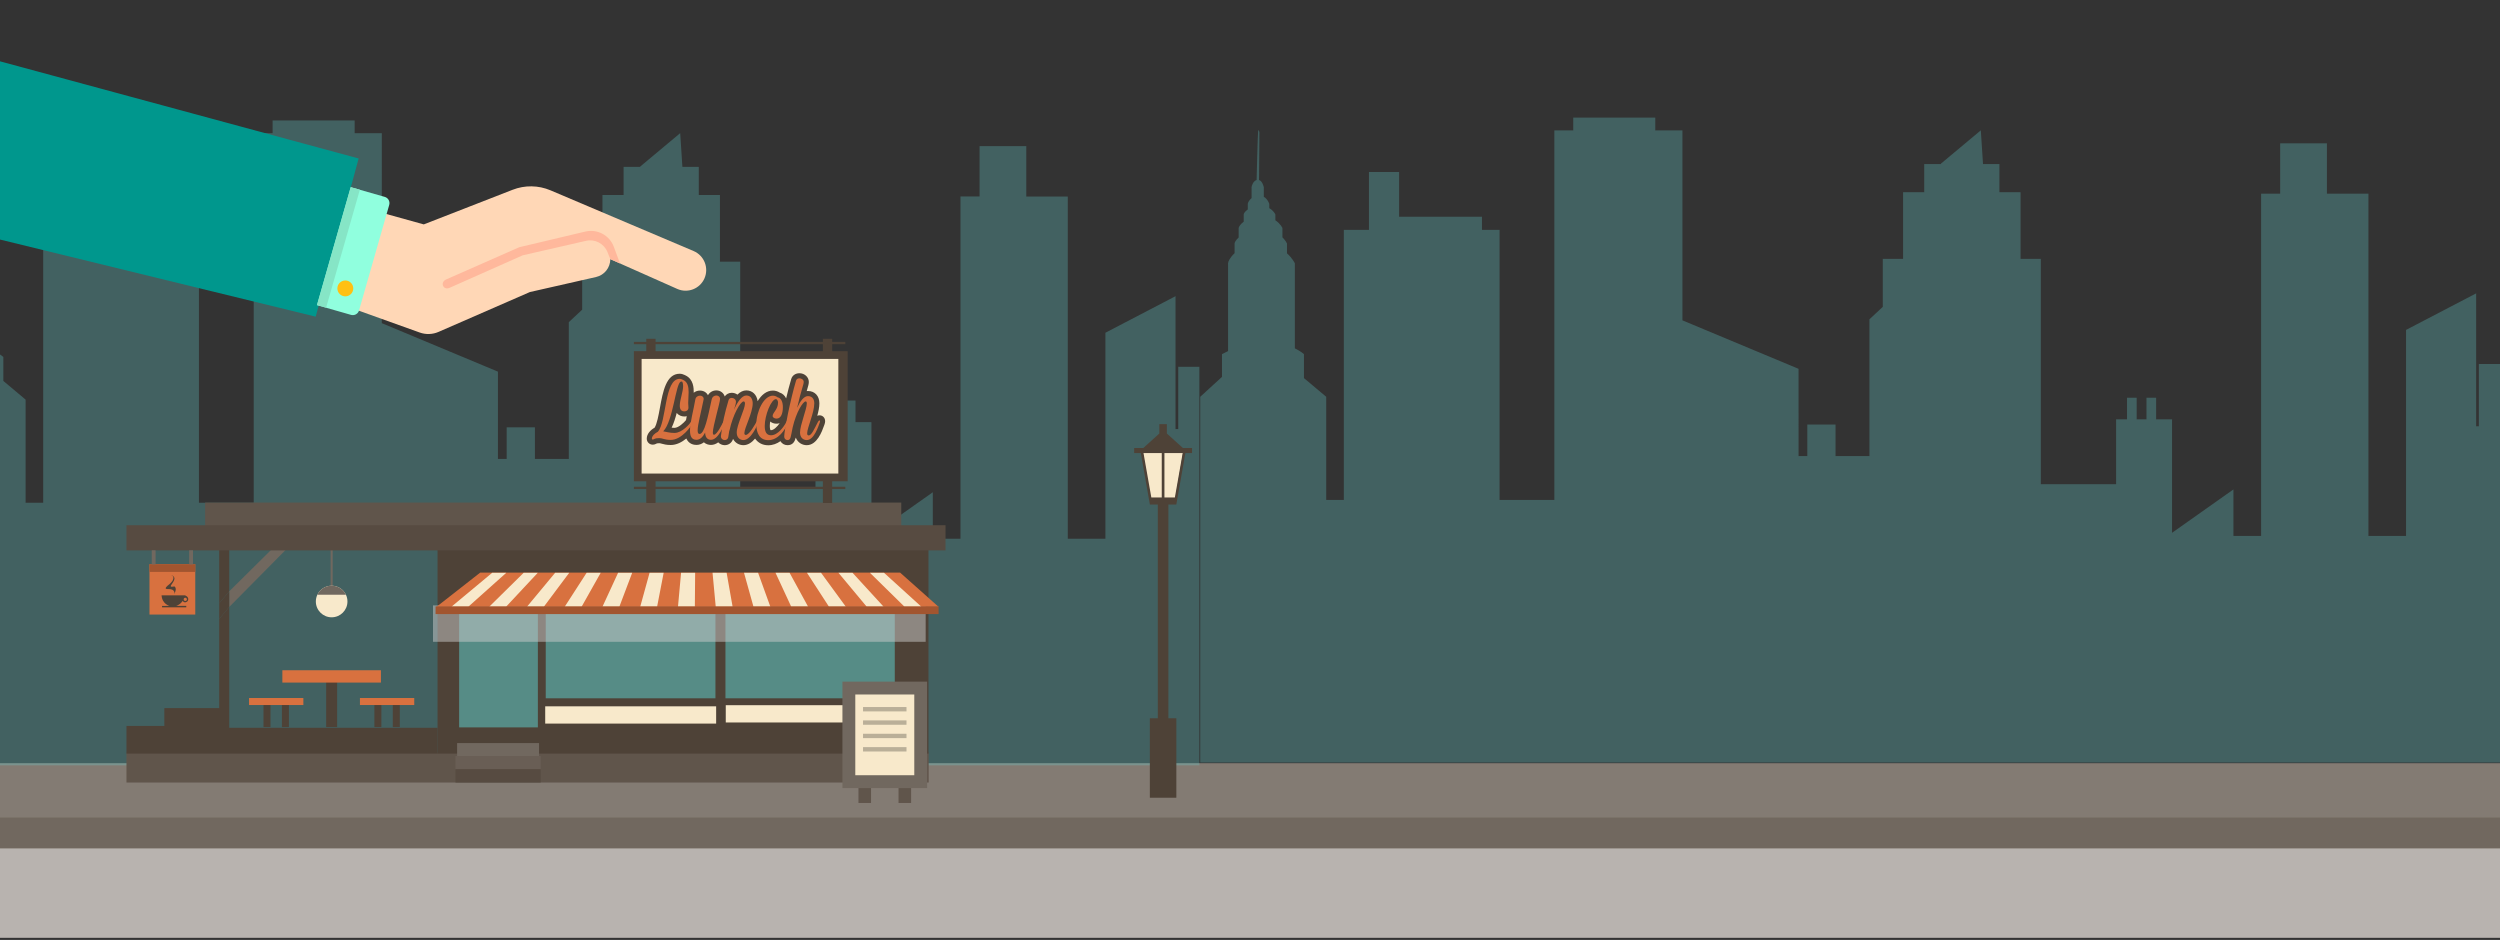 <svg version="1.1" id="Layer_1" xmlns="http://www.w3.org/2000/svg" xmlns:xlink="http://www.w3.org/1999/xlink" x="0px" y="0px"
	 width="1052.947px" height="395.885px" viewBox="0 -36.912 1052.947 395.885" enable-background="new 0 -36.912 1052.947 395.885"
	 xml:space="preserve">
<rect x="0" y="-36.912" width="1052.947" height="395.885" fill="#333333" stroke="none"/>
<g id="street">
	<rect x="-0.329" y="284.529" fill="#837B73" width="1053.276" height="27.791"/>
	<rect x="-0.329" y="313.916" fill="#B8B3AF" width="1053.276" height="44.162"/>
	<rect x="-0.329" y="307.416" fill="#71685F" width="1053.276" height="13"/>
</g>
<path opacity="0.3" fill="#66CCCC" d="M1044.039,142.626h-1.137V86.647l-29.531,15.393v86.77h-15.844V44.663h-17.475V23.452h-19.688
	v21.211h-8.037V188.81h-11.652v-19.592l-25.855,18.267v-47.784h-6.705v-9.11h-4.067v9.11h-4.128v-9.11h-4.067v9.11h-4.596v27.32
	h-31.699V72.108h-8.542V44.042h-8.905V32.186h-6.907l-0.928-14.207l-16.804,14.034l-0.011,0.173h-7.023v11.856h-8.902v28.066h-8.543
	v20.224l-5.627,5.238v57.613h-14.274v-13.295h-11.896v13.295h-3.678V118.43l-48.912-20.419V18.008h-11.437v-5.375H662.61v5.375
	h-7.953v155.633h-23.076V59.902h-7.406v-5.539h-34.908V35.527H576.57v24.375h-10.58v113.739h-7.41v-43.433l-9.378-7.873v-10.1
	c0,0-1.326-1.196-3.837-2.438V73.991c0,0-0.993-2.125-3.313-4.213v-4.137c0,0-0.549-1.249-1.919-2.594v-3.904
	c0,0-0.804-1.852-2.982-3.279v-2.49c0,0-0.682-1.558-2.559-2.609v-1.792c0,0-0.592-2.013-2.303-3.004v-3.99
	c0,0-0.498-2.613-2.009-3.083l0.158-20.156c0,0-0.396-1.638-0.554-0.298c-0.151,1.288-0.594,19.045-0.629,20.453
	c-1.472,0.45-2.121,2.545-2.121,3.085v4.545c-1.091,0.886-1.601,2.049-1.601,2.448v2.339c-1.166,0.811-1.707,1.719-1.707,2.062
	v3.084c-1.453,1.078-2.129,2.235-2.129,2.686v3.964c-1.167,1.068-1.723,2.09-1.723,2.534v4.095c-1.912,1.755-2.75,3.576-2.75,4.255
	v36.979c-0.839,0.39-1.683,0.804-2.55,1.267v9.578l-9.168,8.395v154.03h547.44V116.386h-8.908V142.626z"/>
<path opacity="0.3" fill="#66CCCC" d="M496.243,143.813h-1.137V87.834l-29.531,15.393v86.77h-15.844V45.849h-17.475V24.638h-19.688
	v21.211h-8.037v144.147H392.88v-19.592l-25.855,18.267v-47.783h-6.705v-9.11h-4.067v9.11h-4.128v-9.11h-4.067v9.11h-4.596v27.319
	h-31.699V73.294h-8.542V45.228h-8.905V33.372h-6.907l-0.928-14.207l-16.804,14.034l-0.011,0.173h-7.023v11.856h-8.902v28.066h-8.543
	v20.224l-5.627,5.238v57.613h-14.274v-13.295h-11.896v13.295h-3.678v-36.754l-48.912-20.419V19.195h-11.437V13.82h-34.558v5.375
	h-7.953v155.633H83.785V61.089h-7.406V55.55H41.471V36.713H28.774v24.375h-10.58v113.739h-7.41v-43.433l-9.378-7.873v-10.1
	c0,0-1.326-1.196-3.837-2.438V75.177c0,0-0.993-2.125-3.313-4.213v-4.137c0,0-0.549-1.249-1.919-2.594V60.33
	c0,0-0.804-1.852-2.982-3.279v-2.49c0,0-0.682-1.558-2.559-2.609v-1.792c0,0-0.592-2.013-2.303-3.004v-3.99
	c0,0-0.498-2.613-2.009-3.083l0.158-20.156c0,0-0.396-1.638-0.554-0.298c-0.151,1.288-0.594,19.045-0.629,20.453
	c-1.472,0.45-2.121,2.545-2.121,3.085v4.545c-1.091,0.886-1.601,2.049-1.601,2.448v2.339c-1.166,0.811-1.707,1.719-1.707,2.062
	v3.084c-1.453,1.078-2.129,2.235-2.129,2.686v3.964c-1.167,1.068-1.723,2.09-1.723,2.534v4.095c-1.912,1.755-2.75,3.576-2.75,4.255
	v36.979c-0.839,0.39-1.683,0.804-2.55,1.267V123l-9.168,8.395v154.03h547.44V117.573h-8.908V143.813z"/>
<g id="mano" class="mano">
	<path fill="#FFD7B6" d="M139.979,89.948l36.797,13.192c2.584,0.926,5.423,0.831,7.938-0.268l38.445-16.775l27.88-6.336
		c3.514-0.8,6.007-3.924,6.007-7.527l28.203,12.542c4.414,1.963,9.581-0.062,11.483-4.502c1.9-4.436-0.165-9.572-4.608-11.456
		l-60.261-25.567c-5.087-2.158-10.814-2.242-15.961-0.236L178.487,57.6l-27.726-7.702L139.979,89.948z"/>
	<polyline fill="#00978D" points="-59.39,49.47 132.955,96.459 151.054,29.836 -59.39,-27.174 	"/>
	<path fill="#90FFDE" d="M147.745,41.921l14.312,4.092c1.45,0.415,2.291,1.927,1.876,3.379L151.226,93.83
		c-0.416,1.452-1.928,2.292-3.379,1.877l-14.313-4.092L147.745,41.921z"/>
	
		<rect x="140.562" y="41.481" transform="matrix(0.961 0.275 -0.275 0.961 24.014 -36.616)" fill="#86E5C6" width="4.032" height="51.684"/>
	<path fill="#FFB89C" d="M257.047,72.233l-1.186-2.963c-1.438-3.597-5.281-5.611-9.058-4.748l-26.656,6.104l-30.913,13.74
		c-2.435,1.005-4.01-2.099-1.521-3.496l30.995-13.658l27.829-6.596c5.048-1.197,10.197,1.563,11.995,6.429l2.589,7.001
		L257.047,72.233z"/>
	<path fill="#FFC012" d="M142.093,84.562c0-1.848,1.499-3.347,3.347-3.347s3.346,1.499,3.346,3.347c0,1.848-1.498,3.346-3.346,3.346
		C143.592,87.909,142.093,86.41,142.093,84.562"/>
</g>
<g>
	<rect x="53.264" y="279.986" fill="#60554B" width="337.876" height="12.688"/>
	<g>
		<g>
			<rect x="139.249" y="193.243" fill="#71685F" width="0.865" height="16.869"/>
		</g>
		<g>
			<path class="luz" fill="#F8E9CB" d="M146.34,216.426c0-1.015-0.231-1.982-0.639-2.848c-1.066-2.25-3.362-3.805-6.021-3.805
				c-2.653,0-4.949,1.555-6.017,3.805c-0.409,0.865-0.639,1.833-0.639,2.848c0,3.677,2.981,6.658,6.656,6.658
				C143.36,223.084,146.34,220.103,146.34,216.426z"/>
		</g>
		<g>
			<path fill="#71685F" d="M145.702,213.578c-1.066-2.25-3.362-3.805-6.021-3.805c-2.653,0-4.949,1.555-6.017,3.805H145.702z"/>
		</g>
	</g>
	<rect x="86.401" y="174.76" fill="#60554B" width="293.194" height="14.699"/>
	<g>
		<polygon fill="#4E4237" points="96.543,186.83 92.311,186.83 92.311,217.194 96.543,212.153 		"/>
		<polygon fill="#4E4237" points="92.311,223.782 92.311,278.163 96.543,278.163 96.543,218.735 		"/>
		<polygon fill="#71685F" points="127.135,187.805 123.891,185.079 96.543,212.153 96.543,218.735 		"/>
		<polygon fill="#4E4237" points="96.543,212.153 92.311,217.194 92.311,223.782 96.543,218.735 		"/>
	</g>
	<g>
		<g>
			<rect x="184.285" y="194.646" fill="#4E4237" width="206.772" height="85.853"/>
			<rect x="193.381" y="218.749" fill="#568C86" width="183.479" height="50.698"/>
			<rect x="226.536" y="216.355" fill="#4E4237" width="3.316" height="53.473"/>
			<rect x="301.334" y="219.234" fill="#4E4237" width="4.213" height="42.722"/>
			<rect x="227.64" y="257.197" fill="#4E4237" width="151.436" height="12.631"/>
			<rect x="182.373" y="218.066" opacity="0.5" fill="#CCCCCC" width="207.502" height="15.333"/>
			<g>
				<polygon fill="#D8713F" points="202.253,204.255 379.102,204.255 395.317,218.682 183.828,218.682 				"/>
				<g>
					<polygon fill="#F8E9CB" points="197.288,218.59 190.18,218.59 207.282,204.349 213.213,204.349 					"/>
					<polygon fill="#F8E9CB" points="213.182,218.59 206.084,218.59 220.546,204.349 226.478,204.349 					"/>
					<polygon fill="#F8E9CB" points="229.081,218.59 221.976,218.59 233.803,204.349 239.73,204.349 					"/>
					<polygon fill="#F8E9CB" points="244.975,218.59 237.868,218.59 247.061,204.349 252.995,204.349 					"/>
					<polygon fill="#F8E9CB" points="260.871,218.59 253.759,218.59 260.322,204.349 266.259,204.349 					"/>
					<polygon fill="#F8E9CB" points="276.762,218.59 269.655,218.59 273.583,204.349 279.519,204.349 					"/>
					<polygon fill="#F8E9CB" points="292.656,218.59 285.556,218.59 286.85,204.349 292.78,204.349 					"/>
					<polygon fill="#F8E9CB" points="308.551,218.59 301.447,218.59 300.109,204.349 306.039,204.349 					"/>
					<polygon fill="#F8E9CB" points="324.441,218.59 317.34,218.59 313.369,204.349 319.298,204.349 					"/>
					<polygon fill="#F8E9CB" points="340.343,218.59 333.234,218.59 326.637,204.349 332.563,204.349 					"/>
					<polygon fill="#F8E9CB" points="356.227,218.59 349.127,218.59 339.888,204.349 345.817,204.349 					"/>
					<polygon fill="#F8E9CB" points="372.136,218.59 365.019,218.59 353.154,204.349 359.083,204.349 					"/>
					<polygon fill="#F8E9CB" points="388.022,218.59 380.92,218.59 366.417,204.349 372.342,204.349 					"/>
				</g>
				<rect x="183.455" y="218.498" fill="#A2552F" width="211.862" height="3.228"/>
			</g>
			<rect x="53.264" y="184.299" fill="#574B41" width="344.972" height="10.607"/>
			<g>
				<rect x="272.193" y="105.772" fill="#4E4237" width="3.91" height="69.161"/>
				<rect x="346.574" y="105.772" fill="#4E4237" width="3.915" height="69.161"/>
				<rect x="266.969" y="110.993" fill="#4E4237" width="90.044" height="54.809"/>
				<rect x="270.234" y="114.259" fill="#F8E9CB" width="82.858" height="48.28"/>
				<rect x="266.969" y="107.08" fill="#4E4237" width="89.06" height="0.98"/>
				<rect x="266.969" y="168.084" fill="#4E4237" width="89.06" height="0.979"/>
			</g>
			<rect x="229.632" y="260.577" fill="#F8E9CB" width="71.994" height="7.272"/>
			<rect x="305.675" y="260.102" fill="#F8E9CB" width="71.381" height="7.277"/>
		</g>
	</g>
	<polygon fill="#4E4237" points="95.754,269.621 95.754,261.329 69.22,261.329 69.22,268.828 53.264,268.828 53.264,280.499 
		184.329,280.499 184.329,269.621 	"/>
	<g>
		<g>
			<rect x="137.376" y="246.25" fill="#4E4237" width="4.616" height="23.063"/>
			<rect x="118.925" y="245.382" fill="#D8713F" width="41.514" height="5.192"/>
		</g>
		<g>
			<rect x="110.979" y="259.948" fill="#4E4237" width="2.953" height="9.365"/>
			<rect x="118.729" y="259.948" fill="#4E4237" width="2.953" height="9.365"/>
			<polygon fill="#D8713F" points="104.89,257.077 104.89,260.03 110.979,260.03 113.932,260.03 118.729,260.03 121.682,260.03 
				127.771,260.03 127.771,257.077 			"/>
		</g>
		<g>
			<rect x="157.682" y="259.948" fill="#4E4237" width="2.953" height="9.365"/>
			<rect x="165.433" y="259.948" fill="#4E4237" width="2.953" height="9.365"/>
			<polygon fill="#D8713F" points="151.595,257.077 151.595,260.03 157.682,260.03 160.635,260.03 165.433,260.03 168.385,260.03 
				174.474,260.03 174.474,257.077 			"/>
		</g>
	</g>
	<g>
		<g>
			<g>
				<rect x="62.959" y="200.72" fill="#D8713F" width="19.286" height="21.202"/>
			</g>
			<g>
				<rect x="62.959" y="200.72" fill="#A2552F" width="19.286" height="3.242"/>
			</g>
			<g>
				<g>
					<rect x="63.913" y="194.855" fill="#71685F" width="1.621" height="5.97"/>
				</g>
				<g>
					<rect x="79.669" y="194.855" fill="#71685F" width="1.617" height="5.97"/>
				</g>
			</g>
		</g>
		<g id="_x35_0_1_">
			<path fill="#4E4237" d="M76.958,216.104c0.006,0.104,0.268,0.635,0.95,0.683c0.431,0.027,1.392-0.348,1.384-1.368
				c-0.01-1.164-1.378-1.577-1.378-1.577H68.05c0.224,3.646,3.326,4.427,3.326,4.427l-3.123,0.02v0.607h10.2v-0.636h-4.222
				C76.157,217.646,76.958,216.104,76.958,216.104z M78.038,214.836c0.381,0,0.687,0.306,0.687,0.686
				c0,0.381-0.305,0.687-0.687,0.687c-0.379,0-0.685-0.306-0.685-0.687C77.353,215.142,77.659,214.836,78.038,214.836z"/>
			<path fill="#4E4237" d="M71.605,211.223c0.455,0.082,1.478,0.118,1.869,1.326c-0.018,0.349,0.014,0.566-0.104,0.826
				c0.166-0.315,0.563-1.154,0.655-1.959c0.054-0.463-0.204-1.325-0.649-1.325c-0.443,0-1.739,0.475-1.406-0.39
				c0.456-0.805,1.384-1.795,1.518-2.818c0.068-0.691-0.573-1.546-1.518-1.456c0,0,1.767,0.024,0.761,2.129
				c-0.321,0.503-0.792,1.178-2.274,2.317c-0.352,0.373-0.789,0.759-0.655,1.112C70.041,211.185,70.258,211.223,71.605,211.223z"/>
		</g>
	</g>
	<g>
		<rect x="192.524" y="276.062" fill="#71685F" width="34.516" height="5.642"/>
		<rect x="191.835" y="281.518" fill="#695E55" width="35.892" height="5.646"/>
		<rect x="191.835" y="287.029" fill="#574B41" width="35.892" height="5.645"/>
	</g>
	<g>
		<path fill="#4E4237" d="M345.17,138.009c-0.346,0-0.667,0.074-0.958,0.197c0.509-1.811,0.896-3.631,0.896-5.25
			c0-3.103-1.938-5.187-4.823-5.187c-0.174,0-0.346,0.012-0.518,0.032c0.076-0.255,0.146-0.491,0.21-0.713
			c0.438-1.491,0.681-2.31,0.681-3.14c0-2.022-1.775-3.666-3.955-3.666c-1.689,0-3.055,0.986-3.468,2.476
			c-0.711,2.394-1.445,5.234-2.128,8.118c-0.594-1.214-1.51-2.068-2.712-2.436c-0.834-0.539-1.87-0.85-2.872-0.85
			c-2.682,0-4.864,1.873-6.427,4.462c-0.34-2.705-2.19-4.534-4.752-4.534c-1.327,0-2.575,0.589-3.757,1.785
			c-0.657-0.487-1.483-0.773-2.395-0.773c-1.241,0-2.325,0.599-2.952,1.538c-0.461-1.487-1.835-2.55-3.523-2.55
			c-1.512,0-2.813,0.779-3.552,2.037c-0.579-1.182-1.833-1.964-3.356-1.964c-1.014,0-1.931,0.341-2.642,0.922
			c0.002-0.098,0.011-0.197,0.011-0.295c0-1.481,0-5.422-3.526-7.049l-0.427-0.198h-0.019c-0.419-0.202-1.092-0.471-1.938-0.471
			c-5.708,0-7.093,7.601-8.314,14.305c-0.573,3.136-1.276,6.992-2.278,8.445c-1.659,0.895-3.274,2.6-3.274,4.578
			c0,1.425,1.103,2.543,2.508,2.543c0.765,0,1.281-0.282,1.56-0.436c0.129-0.07,0.325-0.177,1.191-0.177
			c0.271,0,0.545,0.072,1.042,0.209c0.835,0.231,1.979,0.549,3.806,0.549c2.426,0,4.693-1.2,6.56-2.735
			c1.043,2.366,3.177,2.699,4.257,2.699c1.144,0,2.192-0.368,3.135-1.096c0.874,0.772,1.973,1.096,2.98,1.096
			c1.074,0,2.088-0.372,3.059-1.086c0.721,0.763,1.729,1.194,2.729,1.194c1.667,0,3.056-1.042,3.518-2.651
			c0.888,1.749,2.635,2.651,4.37,2.651c1.973,0,3.623-1.234,4.915-2.777c1.244,1.785,3.133,2.813,5.54,2.813
			c1.929,0,3.644-0.669,5.131-1.727c0.613,1.03,1.689,1.691,2.973,1.691c2.218,0,3.033-1.442,3.496-3.201
			c0.776,2.108,2.701,3.201,4.607,3.201c4.345,0,6.411-5.754,7.293-8.209l0.178-0.487c0.188-0.499,0.284-0.972,0.284-1.41
			C347.533,139.071,346.516,138.009,345.17,138.009z M284.063,143.29c-0.421,0-0.813-0.024-1.186-0.064
			c0.866-1.792,1.553-3.969,2.148-6.235c0.811,1.08,2.062,1.514,3.198,1.514c0.361,0,0.698-0.054,1.023-0.132
			c-0.109,0.555-0.217,1.108-0.311,1.651C288.044,141.124,285.772,143.29,284.063,143.29z M324.729,144.268
			c-0.116,0-0.182-0.014-0.2-0.014h-0.004c-0.044-0.06-0.291-0.465-0.291-1.747c0-0.607,0.056-1.244,0.155-1.891
			c0.677,0.575,1.609,0.927,2.653,0.927c0.306,0,0.793-0.038,1.346-0.216C327.285,142.92,325.813,144.268,324.729,144.268z"/>
		<g>
			<path fill="#D8713F" d="M290.033,128.216c0,1.52-0.18,3.148-0.18,4.632c0,0.687,0.107,1.338,0.107,1.918
				c0,1.084-0.832,1.591-1.736,1.591c-1.194,0-1.917-0.763-1.917-2.352c0-2.498,1.411-5.862,1.411-8.321
				c0-0.725-0.109-1.375-0.435-1.918c-0.146,0-0.254,0-0.543,0.074c-2.17,0.651-3.219,16.714-7.415,20.911
				c1.264,0.216,2.711,0.687,4.737,0.687c3.257,0,6.513-3.909,6.983-4.668c0.18-0.29,0.434-0.469,0.579-0.469
				c0.145,0,0.252,0.108,0.252,0.326c0,0.144-0.036,0.288-0.107,0.507c-0.436,1.266-4.595,7.235-9.262,7.235
				c-2.642,0-3.474-0.761-4.848-0.761c-2.172,0-2.134,0.615-2.751,0.615c-0.216,0-0.361-0.144-0.361-0.397
				c0-1.122,1.34-2.352,2.497-2.859c3.798-4.089,2.64-22.32,9.224-22.32c0.761,0,1.302,0.469,1.485,0.469
				C289.635,123.984,290.033,125.973,290.033,128.216z"/>
			<path fill="#D8713F" d="M293.832,144.352c0,0.979,0.254,1.521,0.797,1.521c2.099,0,3.474-6.983,5.101-14.474
				c0.252-1.192,1.122-1.735,1.989-1.735c0.796,0,1.555,0.543,1.555,1.483c0,1.447-3.038,11.577-3.038,14.073
				c0,0.653,0.146,0.976,0.471,0.976c1.302,0,3.51-4.629,3.907-5.426c0.218-0.433,0.436-0.615,0.615-0.615
				c0.146,0,0.253,0.11,0.253,0.361c0,0.146-0.036,0.361-0.144,0.617c-0.507,1.266-2.857,7.199-5.897,7.199
				c-1.086,0-2.388-0.581-2.462-3.041c-0.974,1.883-2.168,3.041-3.653,3.041c-2.024,0-2.713-1.557-2.713-3.871
				c0-3.51,1.52-8.756,2.244-13.097c0.18-1.122,1.122-1.629,1.954-1.629c0.795,0,1.556,0.471,1.556,1.339
				c0,0.108,0,0.254-0.038,0.361C295.169,137.188,293.832,142,293.832,144.352z"/>
			<path fill="#D8713F" d="M305.228,148.44c-0.759,0-1.592-0.543-1.592-1.629c0-0.108,0.036-0.216,0.036-0.324
				c0.653-5.428,1.483-9.082,3.185-14.869c0.18-0.653,0.761-0.942,1.337-0.942c0.869,0,1.773,0.615,1.773,1.665
				c0,0.94-0.615,2.425-0.833,3.364c1.485-3.4,3.33-6.041,5.211-6.041c2.135,0,2.678,1.955,2.678,3.292
				c0,4.089-3.51,10.348-3.51,12.554c0,0.471,0.182,0.761,0.576,0.761c1.594,0,4.089-4.776,4.524-5.5
				c0.218-0.361,0.507-0.615,0.687-0.615c0.11,0,0.182,0.072,0.182,0.253c0,0.146-0.035,0.361-0.146,0.651
				c-0.434,1.304-3.074,7.381-6.221,7.381c-1.447,0-2.823-1.014-2.823-3.184c0-3.256,3.474-9.803,3.474-12.229
				c0-0.469-0.182-0.866-0.579-0.866c-1.339,0-4.521,5.606-5.933,12.154l-0.108,0.253c-0.182,1.012-0.325,1.881-0.436,2.677
				C306.565,148.041,305.915,148.44,305.228,148.44z"/>
			<path fill="#D8713F" d="M326.828,131.183c-2.027,0-4.74,6.838-4.74,11.324c0,2.424,0.723,3.907,2.642,3.907
				c2.856,0,5.462-3.582,6.475-5.644c0.182-0.397,0.399-0.543,0.579-0.543c0.146,0,0.255,0.11,0.255,0.363
				c0,0.144-0.038,0.324-0.109,0.543c-1.266,3.111-4.196,7.343-8.357,7.343c-3.617,0-5.029-2.967-5.029-6.656
				c0-5.391,3.11-12.084,6.982-12.084c0.796,0,1.519,0.325,1.954,0.687c1.627,0.29,2.244,2.172,2.244,4.125
				c0,2.605-0.725,4.849-2.68,4.849c-0.83,0-1.627-0.471-1.627-1.122c0-1.447,2.278-2.679,2.278-5.68
				C327.694,131.834,327.189,131.183,326.828,131.183z"/>
			<path fill="#D8713F" d="M339.959,145.582c0,0.579,0.18,0.906,0.651,0.906c1.193,0,2.388-2.787,3.907-5.718
				c0.182-0.361,0.469-0.615,0.652-0.615c0.144,0,0.216,0.11,0.216,0.325c0,0.146-0.036,0.364-0.146,0.653
				c-0.506,1.302-2.314,7.307-5.463,7.307c-1.445,0-2.82-1.014-2.82-3.184c0-3.146,2.856-9.841,2.856-12.229
				c0-0.543-0.144-0.866-0.505-0.866c-1.05,0-3.909,4.268-5.465,10.996c-0.83,3.909-0.723,5.283-2.17,5.283
				c-0.687,0-1.373-0.507-1.373-1.591c0-2.352,2.531-15.197,4.991-23.48c0.182-0.651,0.76-0.94,1.411-0.94
				c0.868,0,1.809,0.579,1.809,1.52c0,1.158-1.014,3.184-2.785,10.924c1.302-2.857,2.896-4.957,4.559-4.957
				c2.134,0,2.677,1.703,2.677,3.041C342.962,136.971,339.959,143.232,339.959,145.582z"/>
		</g>
	</g>
</g>
<g>
	<g>
		<rect x="361.565" y="293.57" fill="#60554B" width="5.303" height="7.714"/>
		<rect x="378.44" y="293.57" fill="#60554B" width="5.305" height="7.714"/>
	</g>
	<g>
		<rect x="354.814" y="250.175" fill="#71685F" width="35.681" height="44.841"/>
		<rect x="360.234" y="255.594" fill="#F8E9CB" width="24.841" height="34.003"/>
		<g id="sample_text_10_">
			<rect x="363.488" y="260.874" fill="#BAAF98" width="18.307" height="1.841"/>
			<rect x="363.488" y="266.504" fill="#BAAF98" width="18.307" height="1.839"/>
			<rect x="363.488" y="272.132" fill="#BAAF98" width="18.307" height="1.841"/>
			<rect x="363.488" y="277.762" fill="#BAAF98" width="18.307" height="1.841"/>
		</g>
	</g>
</g>
<g>
	<polygon class="luz" fill="#F8E9CB" points="484.872,174.736 494.744,174.736 498.462,152.881 481.154,152.881 	"/>
	<path fill="#4E4237" d="M498.197,151.764l-6.744-6.091v-3.948h-3.167v3.948l-6.735,6.091h-3.858v2.143h2.795l3.804,21.594v0.076
		h3.351v90.023h-3.351v33.48h11.161v-33.48h-3.346v-90.023h3.346v-0.076l3.812-21.594h2.797v-2.143H498.197z M484.915,172.6
		l-3.3-18.692h7.691V172.6H484.915z M494.834,172.6h-4.4v-18.692h7.69L494.834,172.6z"/>
</g>
</svg>